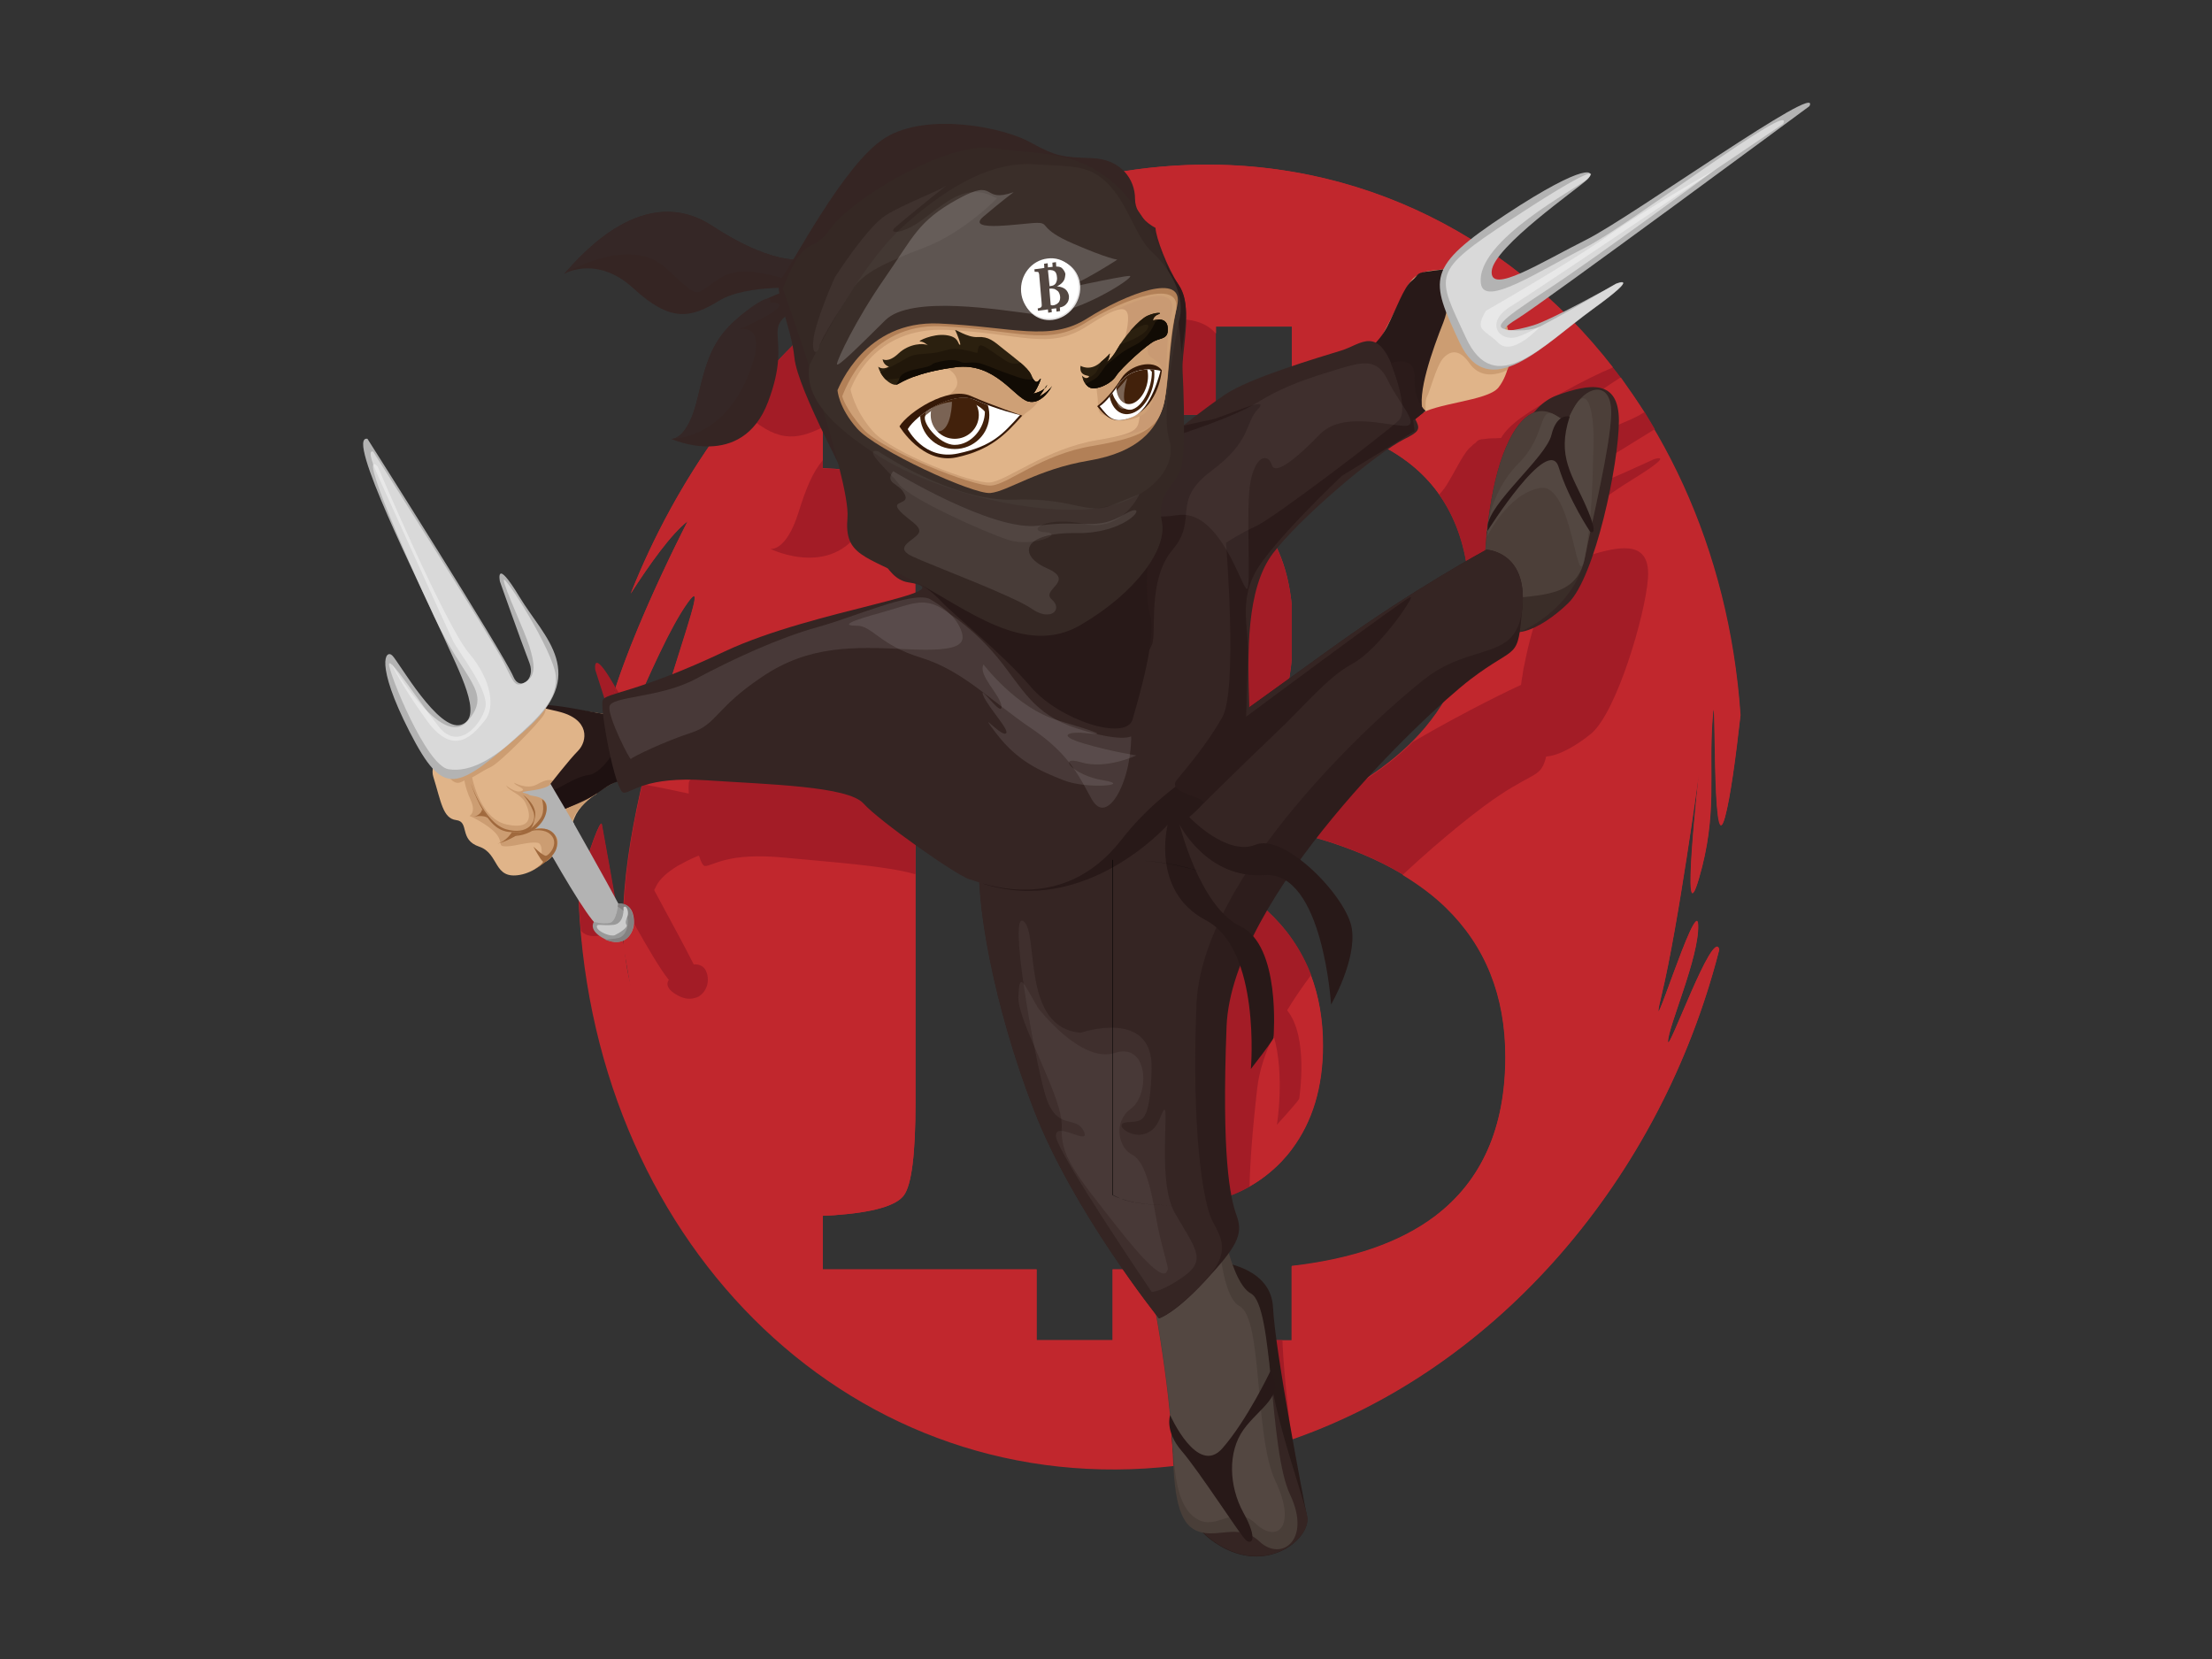 <?xml version="1.0" encoding="utf-8"?>
<!-- Copyright FindMyCoins.ninja - Unauthorised used is not permitted. -->
<svg version="1.1" id="Layer_1" xmlns="http://www.w3.org/2000/svg" xmlns:xlink="http://www.w3.org/1999/xlink" x="0px" y="0px"
	 viewBox="0 0 800 600" style="enable-background:new 0 0 800 600;" xml:space="preserve">
<rect x="0" y="0" width="800" height="600" fill="#333333" stroke="none"/>
<style type="text/css">
	.st0{fill:none;}
	.st1{fill:#C1272D;}
	.st2{fill:#A31C26;}
	.st3{fill:#352523;}
	.st4{fill:#352726;}
	.st5{fill:#281A18;}
	.st6{fill:#3A2D28;}
	.st7{fill:#4C3F39;}
	.st8{fill:#534741;}
	.st9{fill:#493E38;}
	.st10{fill:#E0B489;}
	.st11{fill:#CC9D72;}
	.st12{fill:#281918;}
	.st13{fill:#B3B3B3;}
	.st14{fill:#1E1111;}
	.st15{fill:#2D1D1C;}
	.st16{fill:#2B1B1A;}
	.st17{opacity:5.000000e-002;fill:#F2F2F2;}
	.st18{fill:#352824;}
	.st19{fill:#3A2E29;}
	.st20{fill:#B28057;}
	.st21{fill:#CEA076;}
	.st22{fill:#C99A73;}
	.st23{fill:#2B200F;}
	.st24{fill:#351807;}
	.st25{fill:#FFFFFF;}
	.st26{opacity:0.6;fill:#F2F2F2;}
	.st27{clip-path:url(#XMLID_6_);}
	.st28{fill:#42210B;}
	.st29{clip-path:url(#XMLID_7_);}
	.st30{opacity:0.2;fill:#F2F2F2;}
	.st31{opacity:0.1;fill:#F2F2F2;}
	.st32{fill:#A0693D;}
	.st33{fill:#999999;}
	.st34{fill:#848181;}
	.st35{fill:#CCCCCC;}
	.st36{opacity:0.3;fill:#FFFFFF;}
	.st37{clip-path:url(#XMLID_8_);}
	.st38{clip-path:url(#XMLID_9_);}
	.st39{clip-path:url(#XMLID_10_);}
	.st40{clip-path:url(#XMLID_12_);}
	.st41{fill:#21170A;}
	.st42{fill:#110B04;}
	.st43{clip-path:url(#XMLID_13_);}
	.st44{fill:#E2E0E0;}
</style>
<g id="XMLID_241_">
	<g id="XMLID_171_">
		<path id="XMLID_180_" class="st0" d="M467.2,300.7c-2.9-0.7-5.9-1.4-9-2c3.1-1.1,6.1-2.2,9-3.4c20.1-8.2,35.4-18.1,46.1-29.8
			c12.2-13.4,18.3-29,18.3-46.8c0-23-7.5-40.2-22.5-51.6c-10.4-7.9-24.3-13.1-41.9-15.5v-33.5h-27.5V150h-37.3v-31.9h-27.5V150
			h-77.3v19.4l4,0.2c14.2,1.1,22.7,3.5,25.4,7.3c2.7,3.7,4.1,14.9,4.1,33.5v188.4c0,18.6-1.4,29.8-4.2,33.6
			c-2.8,3.8-11.2,6.2-25.3,7.2l-4,0.2v19.4h77.3v25.6h27.5v-25.6h37.3v25.6h27.5v-26.9c22-2.5,39.3-8.5,51.8-18
			c17-12.9,25.5-32.1,25.5-57.8c0-22-7.2-40-21.5-53.9C510.2,315.7,491.6,306.6,467.2,300.7z M402.4,170.4h3.4
			c13.5,0,24.8,2.1,33.9,6.2c4.8,2.2,8.9,4.9,12.5,8.2c8.6,8,13.6,19.4,15,34.1v19.2c-1.4,15.9-6.4,28.1-15,36.8
			c-3.5,3.6-7.7,6.5-12.5,8.9c-9.1,4.5-20.5,6.7-34.1,6.7h-3.2V170.4z M467.2,415.7c-1.2,1.5-2.4,3-3.7,4.4
			c-6.5,6.9-14.5,11.5-23.8,13.9c-5,1.3-10.3,1.9-16.1,1.9c-9.5,0-16.6-1.2-21.1-3.7V311h3.4c12.7,0,24,2.2,33.9,6.4
			c6.9,3,13.1,7,18.7,12.1c3.4,3.1,6.3,6.4,8.8,10c7.5,10.7,11.3,23.5,11.3,38.6C478.5,393.2,474.7,405.7,467.2,415.7z"/>
		<path id="XMLID_182_" class="st1" d="M458.4,329.5c-5.5-5.1-11.8-9.1-18.7-12.1c-9.9-4.3-21.2-6.4-33.9-6.4h-3.4v121.2
			c4.6,2.5,11.6,3.7,21.1,3.7c5.8,0,11.1-0.7,16.1-1.9c9.3-2.4,17.2-7,23.8-13.9c1.3-1.4,2.6-2.9,3.7-4.4
			c7.5-10,11.3-22.5,11.3-37.6c0-15-3.8-27.9-11.3-38.6C464.7,335.9,461.7,332.6,458.4,329.5z"/>
		<path id="XMLID_183_" class="st1" d="M439.7,283.8c4.8-2.3,9-5.3,12.5-8.9c8.6-8.7,13.6-20.9,15-36.8V219
			c-1.4-14.7-6.4-26.1-15-34.1c-3.5-3.3-7.7-6-12.5-8.2c-9.1-4.1-20.4-6.2-33.9-6.2h-3.4v120.1h3.2
			C419.2,290.6,430.6,288.3,439.7,283.8z"/>
		<path id="XMLID_186_" class="st1" d="M603.3,376.6c0-5.3,11.3-30.5,10.9-42.1s-19.2,50-13.2,25.2c6-24.8,13.5-80.1,13.5-80.1
			s-6.8,61.3,0,38c6.8-23.3,3.4-37.6,4.9-57.6s-0.4,53.4,4.5,35.5c1.9-6.9,3.9-21.6,5.6-36.9c-8.3-120.6-99.1-208.1-209.9-198.3
			c-85,7.6-158.3,70.4-191.5,154.4c6.8-10.6,14.7-21.7,20.6-26.2c0,0-29.5,56.8-31.1,82.2c-1.6,25.4,17.2-33.6,31.1-52.8
			c12.8-17.7-27.8,71-23,125.8c1.4,7.9,2.4,13.7,2.4,13.7c-1.2-4.2-2-8.8-2.4-13.7c-2.9-16.6-7.6-42.6-8.1-45.5
			c-0.4-2.2-4.5,9-8.5,22.6c3.1,126.6,96.1,220.1,210.5,209.9c95.8-8.5,176.7-87.2,202.2-187.4C619.6,335.2,603.3,381.1,603.3,376.6
			z M519,439.8c-12.6,9.5-29.9,15.5-51.8,18v26.9h-27.5v-25.6h-37.3v25.6h-27.5v-25.6h-77.3v-19.4l4-0.2c14.1-1,22.5-3.4,25.3-7.2
			c2.8-3.8,4.2-15,4.2-33.6V210.3c0-18.6-1.4-29.7-4.1-33.5c-2.7-3.7-11.2-6.2-25.4-7.3l-4-0.2V150h77.3v-31.9h27.5V150h37.3v-31.9
			h27.5v33.5c17.6,2.4,31.5,7.6,41.9,15.5c15,11.4,22.5,28.6,22.5,51.6c0,17.8-6.1,33.4-18.3,46.8c-10.7,11.7-26,21.6-46.1,29.8
			c-2.9,1.2-5.9,2.3-9,3.4c3.1,0.6,6,1.3,9,2c24.4,5.9,43,15,55.8,27.5c14.3,13.9,21.5,31.9,21.5,53.9
			C544.5,407.7,536,426.9,519,439.8z"/>
	</g>
	<g id="XMLID_192_">
		<path id="XMLID_193_" class="st0" d="M221.8,275.9c0.3-0.1,0.6-0.3,0.9-0.4c1.5-1,2.5-3.3,1.5-6.1c-0.1-0.3-0.2-0.5-0.3-0.8
			c-1.6,3.3-2.9,5.8-4,7.1C220.6,276.1,221.2,276.1,221.8,275.9z"/>
		<path id="XMLID_195_" class="st0" d="M224.4,335.5c0.5,2.9,1,5.6,1.5,8.2c-0.3-2.9-0.4-5.8-0.4-8.8c-0.2,0.1-0.5,0.3-0.7,0.4
			C224.7,335.4,224.5,335.4,224.4,335.5z"/>
		<path id="XMLID_196_" class="st0" d="M248.8,217.9c-6.5,8.9-14,26.5-20,40.1c5.1,7.9,8.7,16,1,25.5c0.7,0.1,1.6,0.1,2.4,0.3
			C241.9,242.1,257.4,206,248.8,217.9z"/>
		<path id="XMLID_197_" class="st0" d="M530.8,206.8c-0.1-0.6-0.2-1.2-0.3-1.8l-0.3,0.2C530.5,205.8,530.7,206.4,530.8,206.8z"/>
		<path id="XMLID_198_" class="st0" d="M375.4,345.7c-1.6-0.5-2.8-1-3.5-1.2c-4-1.2-29.5-19.5-34.4-25.3c-1.1-1.3-3.4-2.4-6.5-3.4
			v82.9c0,18.6-1.4,29.8-4.2,33.6c-2.8,3.8-11.2,6.2-25.3,7.2l-4,0.2v19.4h77.3v25.6h27.5v-25.6h6.7c-7.3-11.9-15.4-26.7-20.3-41.2
			C379.9,391.6,375.2,363.5,375.4,345.7z"/>
		<path id="XMLID_199_" class="st0" d="M482.7,341.9c7.7,6.1,14.7,15.9,15.2,21.9c0.9,9.9-8.5,23.5-8.5,23.5s0.2-31-12-39.1
			c-1.1,1.4-2.2,2.9-3.3,4.3c2.9,7.7,4.4,16.2,4.4,25.5c0,15.1-3.8,27.6-11.3,37.6c-1.2,1.5-2.4,3-3.7,4.4c-3.5,3.6-7.3,6.6-11.6,9
			c-0.3,13.6,0.8,19.8,1.9,23.4c1.2,3.9,0.4,6.9-3.5,11.5c0.3,1.2,0.6,2.4,1,3.6c5.7,1.7,12.5,5.3,12.4,13.4c0,1.1,0,2.4,0.1,3.8
			h3.4v-26.9c22-2.5,39.3-8.5,51.8-18c17-12.9,25.5-32.1,25.5-57.8c0-22-7.2-40-21.5-53.9c-4.5-4.4-9.7-8.3-15.7-11.9
			C499.1,324,490.5,332.7,482.7,341.9z"/>
		<path id="XMLID_200_" class="st0" d="M306.9,158.5c3.8-2.5,8.2-4.2,12.4-5.5c-0.1-0.6-0.1-1.2-0.1-1.8c-6.8-0.2-15.5,0.3-21.1,3.1
			c-0.2,0.1-0.4,0.2-0.5,0.3v11.9C299.9,163.6,302.8,161.2,306.9,158.5z"/>
		<path id="XMLID_201_" class="st0" d="M357.5,248.9c-2.7-0.5-4.9-2.4-6.7-4.9c-10-5-14-7.2-12.5-16.9c0.5-3.1-0.4-9.4-2-17.2
			c-1.8-4-3.7-8.2-5.5-12.4c0.2,3.8,0.3,8.1,0.3,12.9v48C353.6,253.8,371,251.5,357.5,248.9z"/>
		<path id="XMLID_202_" class="st0" d="M509.1,167.1c-10.4-7.9-24.3-13.1-41.9-15.5v-33.5h-27.5v2.5c2.3,2.6,3.3,5.9,3.1,9.1
			c-0.1,1.3,0.1,2.5,0.6,3.6c0.7,1.1,1.4,2.1,2,3.2c1.7,1.9,3.6,3,3.6,3c0,3.3,2.9,12.7,6.3,18.7c1.7,2.6,2.1,5.6,1.9,9
			c-0.1,4.3-1.1,9-2,13.8c-0.1,0.5-0.2,1-0.3,1.6c0,1.5,0,3.2-0.1,5c2.7,3,5,6.5,6.9,10.3c1.9-1.2,4.1-2.5,6.4-3.8
			c8.7-5,32.6-10.4,39.4-12c4.3-1,8.3-3.9,11.7-1.8c0.4-0.4,0.9-0.8,1.3-1.3C517.4,174.5,513.6,170.5,509.1,167.1z"/>
		<path id="XMLID_203_" class="st0" d="M526.1,211.2c-9.2,3.8-35.9,23.1-45.7,34c-6.6,7.4-9.2,19.2-10.3,31c0,0.7-0.1,1.3-0.2,2
			c0,0,0,0.1,0,0.1c-0.4,5-0.6,9.9-0.8,14.5c0,0.3,0,0.6-0.1,0.9c10.4-6.4,20.7-12.8,29.1-18c4.3-2.7,8.5-5.1,12.5-7.5
			c0.9-0.9,1.7-1.8,2.6-2.7c12.2-13.4,18.3-29,18.3-46.8c0-3.9-0.2-7.6-0.7-11.1C530.9,208.9,529.6,209.7,526.1,211.2z"/>
		<path id="XMLID_204_" class="st0" d="M317.8,172.1c2.1,0.6,3.9,1.2,5.3,1.9c-0.2-4.5-1.3-9.1-2.3-13.2
			C316.9,163.5,318.2,166.2,317.8,172.1z"/>
		<path id="XMLID_205_" class="st1" d="M467.2,415.7c7.5-10,11.3-22.5,11.3-37.6c0-9.3-1.5-17.8-4.4-25.5c-3.2,4.2-6.1,8.5-8.7,12.8
			c8,9.6,4.5,31.3,4.4,31.9c0,0.6-8.1,9.5-8.1,9.5s2.9-18.1-1.2-32.3c-3.1,6.5-5.2,12.9-5.9,19c-1.8,15.6-2.6,27.1-2.8,35.7
			c4.2-2.4,8.1-5.4,11.6-9C464.8,418.7,466.1,417.2,467.2,415.7z"/>
		<path id="XMLID_206_" class="st1" d="M461.7,197.9c-1.9-3.8-4.1-7.3-6.9-10.3c-0.1,4.7-0.3,10.2-0.7,15.2
			C455.4,201.9,458.1,200.1,461.7,197.9z"/>
		<path id="XMLID_207_" class="st1" d="M562.3,177.5c0.1,0.4,0.1,0.9,0.2,1.3c0.3,0.1,0.6,0.1,0.9,0.2c1.9,0,4.9-0.6,7.5-1.2
			c6-1.4,27.3-11.4,27.3-11.4s8.9-3-8,7.5c-6.5,4-13,8.9-18.9,12.3c-3.3,1.9-6.6,3.5-9.6,4.3c0,0.1,0,0.1-0.1,0.2
			c0,0.2,0,0.4-0.2,0.7c-0.8,2.1-2,4.1-3.4,5.6c-3.4,3.6-16.9,3.7-24.1,6.2l-3.3,2.1c0.1,0.6,0.2,1.2,0.3,1.8
			c0.1,0.3,0.1,0.5,0.1,0.7c0.4,3.5,0.7,7.2,0.7,11.1c0,17.8-6.1,33.4-18.3,46.8c-0.8,0.9-1.7,1.8-2.6,2.7
			c20.2-11.7,36.3-19.3,39.1-20.6c0.2-1,0.4-2.3,0.6-3.8c0,0,0.1-1.5,0.7-3.9c0-0.2,0.1-0.3,0.1-0.5c1.3-6.6,3.4-14.9,6.5-21.5
			c3.6-7.7,7.3-11.5,10.9-12.6c2.1-2.2,4.7-4.2,8.1-5.2c10.5-3,20.1-4.1,19,9.1c-1,13.2-11.4,48.3-20.5,56c-4.9,4.2-11.5,8-16.3,8.3
			c-1.8,7.6-4,5.4-17,14.1c-6.3,4.2-20,14.8-34.8,28.6c5.9,3.6,11.2,7.5,15.7,11.9c14.3,13.9,21.5,31.9,21.5,53.9
			c0,25.6-8.5,44.9-25.5,57.8c-12.6,9.5-29.9,15.5-51.8,18v26.9h-3.4c0.3,8.7,1.8,23.1,3.3,35.8c74.3-25.7,133.6-94.1,154.8-177.2
			c-2.3-8.2-18.6,37.8-18.6,33.3c0-5.3,11.3-30.5,10.9-42.1s-19.2,50-13.2,25.2c6-24.8,13.5-80.1,13.5-80.1s-6.8,61.3,0,38
			c6.8-23.3,3.4-37.6,4.9-57.6s-0.4,53.4,4.5,35.5c1.9-6.9,3.9-21.6,5.6-36.9c-2.7-38.4-13.7-73.5-31.1-103.1
			c-16.1,10-29.8,18.4-33,20C563.9,176.3,562.9,176.9,562.3,177.5z"/>
		<path id="XMLID_208_" class="st1" d="M220,275.8c1-1.4,2.4-3.9,4-7.1c-1-3-2.4-7.2-3.8-11.4c-1.3,5-2.2,9.6-2.5,13.4
			c0,0.6-0.1,1.1-0.1,1.6c0.3,0.6,0.5,1.1,0.7,1.5C218.7,274.8,219.3,275.5,220,275.8z"/>
		<path id="XMLID_209_" class="st1" d="M558.6,159.7c-1.3,7.6,16.1-1.7,31.2-8c1.3-0.6,3.1-1.4,5.1-2.4c-2.8-4.4-5.7-8.6-8.7-12.8
			C576.8,142.6,559.6,153.8,558.6,159.7z"/>
		<path id="XMLID_210_" class="st1" d="M324.9,142.2c7.7-10.6,22.7-31.9,34.4-37.8c14.9-7.4,40.6-0.8,49.3,4.6
			c8.7,5.5,10.9,5.6,20.7,6.6c4.8,0.5,8.2,2.4,10.5,5v-2.5h27.5v33.5c17.6,2.4,31.5,7.6,41.9,15.5c4.5,3.4,8.3,7.4,11.4,11.8
			c0.9-1,1.9-2.2,2.7-3.5c3.3-5.3,6.3-12.1,9-14c0.5-0.5,0.9-0.9,1.4-1.2c0.9-0.9,1-1.3,3.9-1.5c1.2-0.2,2.4-0.2,3.5-0.2
			c1.4-0.1,1.9-0.1,1.9-0.1s0,0,0,0c0,0,0,0,0,0c2.7-4.8,9.2-9.3,21.7-16.2c8.4-4.6,14.4-7.5,18.7-9.3
			c-38.6-49.7-97.5-78.5-163.6-72.6c-50.3,4.5-96.5,28.3-132.7,64.4c3.4,0.9,6.9,2.4,10.4,4.8C310.7,138.8,319.7,141.5,324.9,142.2z
			"/>
		<path id="XMLID_211_" class="st1" d="M427.7,520.2c-1.3-3.7-0.1-6.2-0.1-6.2c-0.3-8.3-1.1-20.5-2.5-31.3c-2.3-3.1-8.8-12-16-23.6
			h-6.7v25.6h-27.5v-25.6h-77.3v-19.4l4-0.2c14.1-1,22.5-3.4,25.3-7.2c2.8-3.8,4.2-15,4.2-33.6v-82.9c-10.6-3.2-30.7-4.5-47.1-6
			c-21.3-2.1-26.1,3.1-29.1,3c-0.7,0-1.4-1.4-2.1-3.7c-0.2,0-0.3,0.1-0.5,0.1c-1.5,0.6-3,1.3-4.5,2.1c-0.5,0.3-1,0.6-1.6,0.9
			c0,0-0.1,0-0.1,0c0,0,0,0,0,0c-0.3,0.2-0.6,0.3-0.9,0.5c-0.1,0.1-0.2,0.1-0.2,0.1c-3.4,2.1-6.3,4.6-7.7,7.3
			c-0.2,0.5-0.5,0.9-0.7,1.4c0.1,0.3,0.3,0.5,0.4,0.8l0,0v0c5.8,10.7,11.2,20.9,13.9,26.1l0,0c0,0,3.5-0.5,4.6,2.8c0,0,0,0,0,0
			c0.3,0.7,0.4,1.7,0.5,2.8c0,2.4-1.2,4.7-3.2,5.9c0,0-0.1,0.1-0.1,0.1c-0.1,0-0.1,0.1-0.2,0.1c-0.1,0.1-0.2,0.1-0.4,0.2
			c0,0-0.1,0-0.1,0c-1.7,0.8-3.9,0.8-6.5-0.5c0,0,0,0,0,0c-6.1-3.1-3.6-5.8-3.6-5.8l0,0c-2.9-3.4-7.8-11.8-13.1-21.3c0,0,0,0,0,0
			l0,0c-0.1-0.2-0.2-0.4-0.3-0.6c-0.9,0.8-1.9,1.6-3,2.3c0,3,0.1,6,0.4,8.8c1.4,7.9,2.4,13.7,2.4,13.7c-1.2-4.2-2-8.8-2.4-13.7
			c-0.5-2.5-0.9-5.3-1.5-8.2c-1.2,0.7-2.4,1.4-3.6,1.9c-0.1,0-0.2,0.1-0.3,0.1c0,0,0,0-0.1,0c0,0,0,0,0,0c0,0,0,0,0,0
			c-1.1,0.4-2.3,0.7-3.5,0.9c-3.6,0.5-5.5-0.3-6.8-1.8c10.2,118.4,100.1,203.8,209.6,194c2.6-0.2,5.3-0.5,7.9-0.9
			c0-3.2,0.1-6.4,0.1-9.4C427.7,520.3,427.7,520.3,427.7,520.2z"/>
		<path id="XMLID_212_" class="st1" d="M248.8,217.9c8.6-11.9-6.9,24.3-16.6,65.9c5.7,0.8,13.7,2.7,16.8,3.3c0,0,0,0,0,0
			c-0.1-2.3-0.1-4,0.2-4.5c1.3-2.4,11.7-1.8,43.6-14.1c11.3-4.4,25.5-7.6,38.1-10.1v-48c0-4.8-0.1-9.1-0.3-12.9
			c-4-9.3-7.4-18.4-7.6-23.3c0-0.1,0-0.1,0-0.2c-1.4-0.7-3.2-1.3-5.3-1.9c-0.2,3.8-1.2,8.8-4.6,16.1c-10.6,22.2-34.6,10.3-34.6,10.3
			s5.6,1.2,10.1-12.9c2.8-8.9,5-14.5,8.9-19.2v-11.9c-10.1,5-17.1,5.6-29.1-6.1c-0.5-0.5-0.9-0.9-1.4-1.3
			c-15.9,20.1-29.1,43-38.9,67.6c6.8-10.6,14.7-21.7,20.6-26.2c0,0-17.3,33.3-26.1,60.3c1.9,3.1,4.1,6.1,6.1,9.2
			C234.8,244.3,242.4,226.8,248.8,217.9z"/>
		<path id="XMLID_216_" class="st2" d="M222,247.6c-8-13.8-6.7-5.3-6.7-5.3s2.4,7.5,4.8,15c0.7-2.7,1.6-5.6,2.5-8.5
			C222.5,248.4,222.2,248,222,247.6z"/>
		<path id="XMLID_218_" class="st2" d="M432.8,549.2c1,0.6,2.1,1,3.2,1.2c0.7,0.7,1.4,1.4,2.2,2c16.2,12.3,33,0,32-6.9
			c-0.4-3.1-1.8-13.3-3.1-25c-12.8,4.4-26,7.6-39.5,9.3C427.5,538.3,428.1,546.4,432.8,549.2z"/>
		<path id="XMLID_221_" class="st2" d="M460.6,374.5c4.2,14.2,1.2,32.3,1.2,32.3s8.1-8.9,8.1-9.5c0-0.6,3.5-22.3-4.4-31.9
			c2.6-4.3,5.5-8.5,8.7-12.8c-1.8-4.7-4.1-9-6.9-13c-2.5-3.6-5.5-6.9-8.8-10c-5.5-5.1-11.8-9.1-18.7-12.1
			c-9.9-4.3-21.2-6.4-33.9-6.4h-3.4v121.2c4.6,2.5,11.6,3.7,21.1,3.7c5.8,0,11.1-0.7,16.1-1.9c4.4-1.1,8.5-2.8,12.2-4.9
			c0.2-8.6,1-20,2.8-35.7C455.4,387.4,457.5,381,460.6,374.5z"/>
		<path id="XMLID_222_" class="st2" d="M452.2,184.9c-3.5-3.3-7.7-6-12.5-8.2c-9.1-4.1-20.4-6.2-33.9-6.2h-3.4v120.1h3.2
			c13.6,0,25-2.3,34.1-6.7c4.8-2.3,9-5.3,12.5-8.9c8.6-8.7,13.6-20.9,15-36.8V219c-0.8-8-2.6-15-5.6-21.1c-3.5,2.2-6.2,4-7.5,4.9
			c0.3-5,0.6-10.5,0.7-15.2C454,186.6,453.1,185.7,452.2,184.9z"/>
		<path id="XMLID_223_" class="st2" d="M292.9,268.4c-31.9,12.3-42.3,11.7-43.6,14.1c-0.3,0.5-0.3,2.2-0.2,4.5c0,0,0,0,0,0
			c-3.2-0.6-11.2-2.5-16.8-3.3c-4,17.1-6.9,35.1-6.8,51.1c1.1-0.7,2.1-1.5,3-2.3c0.1,0.2,0.2,0.4,0.3,0.6l0,0c0,0,0,0,0,0
			c5.3,9.5,10.2,17.8,13.1,21.3l0,0c0,0-2.5,2.7,3.6,5.8c0,0,0,0,0,0c2.5,1.3,4.7,1.2,6.5,0.5c0,0,0.1,0,0.1,0
			c0.1-0.1,0.2-0.1,0.4-0.2c0.1,0,0.1,0,0.2-0.1c0,0,0.1-0.1,0.1-0.1c2-1.2,3.2-3.6,3.2-5.9c0-1.2-0.2-2.1-0.5-2.8c0,0,0,0,0,0
			c-1.1-3.3-4.6-2.8-4.6-2.8l0,0c-2.6-5.2-8.1-15.4-13.9-26.1v0l0,0c-0.1-0.3-0.3-0.5-0.4-0.8c0.3-0.5,0.5-1,0.7-1.4
			c1.3-2.7,4.3-5.2,7.7-7.3c0.1,0,0.2-0.1,0.2-0.1c0.3-0.2,0.6-0.3,0.9-0.5c0,0,0,0,0,0c0,0,0.1,0,0.1,0c0.5-0.3,1.1-0.6,1.6-0.9
			c1.5-0.8,3.1-1.5,4.5-2.1c0.2,0,0.3-0.1,0.5-0.1c0.7,2.2,1.4,3.6,2.1,3.7c3,0.1,7.8-5.1,29.1-3c16.4,1.6,36.5,2.9,47.1,6v-57.6
			C318.5,260.8,304.3,264.1,292.9,268.4z"/>
		<path id="XMLID_224_" class="st2" d="M530.8,206.8c0,0.2,0.1,0.5,0.1,0.7C530.9,207.4,530.9,207.1,530.8,206.8z"/>
		<path id="XMLID_225_" class="st2" d="M323.1,174c0,0.1,0,0.1,0,0.2c0.2,4.8,3.6,13.9,7.6,23.3c-0.5-10.9-1.8-17.8-3.8-20.6
			C326.2,175.8,324.9,174.8,323.1,174z"/>
		<path id="XMLID_226_" class="st2" d="M216.9,338.4c1.2-0.2,2.4-0.5,3.5-0.9c0,0,0,0,0,0c0,0,0,0,0,0c0,0,0,0,0.1,0
			c0.1,0,0.2-0.1,0.3-0.1c1.3-0.5,2.5-1.1,3.6-1.9c-2.8-15.8-6.2-34.9-6.7-37.4c-0.4-2.2-4.5,9-8.5,22.6c0.1,5.4,0.4,10.7,0.9,15.9
			C211.4,338.1,213.3,338.9,216.9,338.4z"/>
		<path id="XMLID_227_" class="st2" d="M439.7,484.7v-25.6h-30.6c7.2,11.6,13.7,20.5,16,23.6c1.4,10.8,2.2,23,2.5,31.3
			c0,0-1.2,2.5,0.1,6.2c0,0.1,0,0.1,0,0.2c0,3-0.1,6.3-0.1,9.4c13.5-1.8,26.7-4.9,39.5-9.3c-1.5-12.7-3-27.1-3.3-35.8H439.7z"/>
		<path id="XMLID_228_" class="st2" d="M220,275.8c-0.7-0.3-1.3-1-1.7-2c-0.1-0.4-0.4-0.9-0.7-1.5
			C217.5,277.2,218.4,277.9,220,275.8z"/>
		<path id="XMLID_229_" class="st2" d="M589.8,151.7c-15.1,6.3-32.5,15.6-31.2,8c1-5.9,18.2-17.1,27.5-23.2
			c-0.9-1.2-1.8-2.4-2.8-3.6c-4.3,1.8-10.4,4.7-18.7,9.3c-12.4,6.9-19,11.4-21.7,16.2c0,0,0,0,0,0c0,0,0,0,0,0s-0.6,0-1.9,0.1
			c-1.1,0-2.3,0-3.5,0.2c-2.9,0.2-2.9,0.5-3.9,1.5c-0.5,0.3-1,0.7-1.4,1.2c-2.7,1.9-5.7,8.7-9,14c-0.8,1.3-1.8,2.5-2.7,3.5
			c5.1,7.3,8.5,16,10,26.1l3.3-2.1c7.2-2.4,20.7-2.6,24.1-6.2c1.4-1.5,2.6-3.5,3.4-5.6c0.2-0.2,0.3-0.5,0.2-0.7c0-0.1,0-0.1,0.1-0.2
			c3-0.8,6.2-2.4,9.6-4.3c6-3.4,12.4-8.3,18.9-12.3c16.9-10.4,8-7.5,8-7.5s-21.3,10-27.3,11.4c-2.6,0.6-5.6,1.2-7.5,1.2
			c-0.3,0-0.6-0.1-0.9-0.2c-0.1-0.4-0.1-0.8-0.2-1.3c0.6-0.5,1.7-1.2,3.3-2c3.2-1.7,16.9-10,33-20c-1.2-2.1-2.5-4.1-3.7-6.2
			C592.8,150.3,591.1,151.1,589.8,151.7z"/>
		<path id="XMLID_230_" class="st2" d="M297.6,169.4v-3c-3.9,4.7-6.1,10.3-8.9,19.2c-4.5,14.1-10.1,12.9-10.1,12.9
			s24,11.9,34.6-10.3c3.4-7.2,4.4-12.3,4.6-16.1c-4.1-1.1-9.6-1.9-16.3-2.5L297.6,169.4z"/>
		<path id="XMLID_231_" class="st2" d="M228.8,258c-2-3.1-4.2-6.1-6.1-9.2c-1,2.9-1.8,5.8-2.5,8.5c1.4,4.2,2.8,8.4,3.8,11.4
			C225.4,265.6,227,262,228.8,258z"/>
		<path id="XMLID_232_" class="st2" d="M458.3,298.7c3.1,0.6,6,1.3,9,2c15.8,3.8,29.2,9,40.1,15.6c14.8-13.8,28.5-24.5,34.8-28.6
			c13-8.7,15.1-6.5,17-14.1c4.8-0.3,11.3-4.2,16.3-8.3c9.2-7.8,19.5-42.8,20.5-56c1-13.2-8.6-12.1-19-9.1c-3.4,1-6.1,2.9-8.1,5.2
			c-3.5,1.1-7.2,4.9-10.9,12.6c-3.1,6.6-5.2,14.9-6.5,21.5c0,0.2-0.1,0.4-0.1,0.5c-0.6,2.4-0.7,3.9-0.7,3.9
			c-0.3,1.5-0.5,2.8-0.6,3.8c-2.9,1.3-19,8.9-39.1,20.6c-10.5,10.5-25,19.6-43.5,27.1C464.3,296.5,461.3,297.6,458.3,298.7z"/>
		<path id="XMLID_233_" class="st2" d="M297.6,154.5V150h77.3v-31.9h27.5V150h37.3v-29.4c-2.2-2.6-5.7-4.5-10.5-5
			c-9.7-1-11.9-1.1-20.7-6.6c-8.8-5.5-34.4-12.1-49.3-4.6c-11.7,5.8-26.7,27.1-34.4,37.8c-5.2-0.7-14.2-3.4-27.5-12.7
			c-3.5-2.4-6.9-4-10.4-4.8c-7,7-13.7,14.5-20,22.4c0.5,0.4,0.9,0.8,1.4,1.3C280.5,160,287.5,159.5,297.6,154.5z"/>
	</g>
	<path id="XMLID_36_" class="st3" d="M292.5,93.4c0,0-10.4,4.3-34.9-11.7S210.5,91.8,204.1,99c0,0,11.7-6.9,25,5.3
		s20.5,10.9,30.9,4.5c10.4-6.4,32.5-4.5,32.5-4.5V93.4z"/>
	<path id="XMLID_238_" class="st4" d="M292.5,93.4c0,0-10.4,4.3-34.9-11.7S210.5,91.8,204.1,99c0,0,23.5-14.3,36.8-2s9.6,9.7,20,3.3
		c10.4-6.4,31.6,4.1,31.6,4.1V93.4z"/>
	<path id="XMLID_92_" class="st5" d="M437.4,455.9c0,0,22.2,0.8,23,16.9c0.8,16,10.7,67.5,12.3,75.7c1.6,8.2-16,22.8-35,8.2
		c-18.9-14.5-13.2-55.9-14-70.3C423,472,437.4,455.9,437.4,455.9z"/>
	<path id="XMLID_165_" class="st3" d="M437.4,455.9c0,0,21,22.3,21.8,38.3s11.9,46,13.6,54.2c1.6,8.2-16,22.8-35,8.2
		c-18.9-14.5-13.2-55.9-14-70.3C423,472,437.4,455.9,437.4,455.9z"/>
	<path id="XMLID_91_" class="st3" d="M548.9,161.6c0,0,2.9-14.6,14.4-18.7c11.5-4.1,22.2-6,22.2,9.3s-8.6,56.5-18.3,65.9
		c-9.7,9.5-25.8,18-25.3,0S548.9,161.6,548.9,161.6z"/>
	<path id="XMLID_90_" class="st6" d="M537,202.5c0,0,0.8-22.6,6.6-38.1c5.8-15.4,12.8-17.8,18.9-14.3s2.9,3.7,7.4-3.6
		c4.5-7.3,13.2-8.6,12.8,3.4c-0.4,12-6.6,37-9.5,51.8c-2.9,14.8-18.1,26.7-30,28.8C531.2,232.5,537,202.5,537,202.5z"/>
	<path id="XMLID_167_" class="st7" d="M537,202.5c0,0,0.8-22.6,6.6-38.1c5.8-15.4,12.8-17.8,18.9-14.3s2.9,3.7,7.4-3.6
		c4.5-7.3,13.2-8.6,12.8,3.4c-0.4,12-6.6,37-9.5,51.8c-2.9,14.8-16.7,13.1-28.6,15.1S537,202.5,537,202.5z"/>
	<path id="XMLID_166_" class="st8" d="M537.5,194.7c0,0,0.1-15.4,11.7-27.1c10.2-10.2,7.1-21,13.2-17.5s2.9,3.7,7.4-3.6
		c4.5-7.3,6.9,2.8,6.5,14.8c-0.4,12-0.3,25.6-3.2,40.4c-2.9,14.8-4.2-27.3-16.1-25.2C545.1,178.5,537.5,194.7,537.5,194.7z"/>
	<path id="XMLID_89_" class="st9" d="M439.9,431.6c0,0,4.1,31.7,12.5,36.2s6.4,56.4,14.2,72.8c7.8,16.5-3.3,24.3-11.1,16.9
		s-16.5,0-23.9-4.5c-7.4-4.5-7-20.6-7.8-33.7c-0.8-13.2-6.2-56.8-12.3-67.9C405.3,440.3,439.9,431.6,439.9,431.6z"/>
	<path id="XMLID_160_" class="st8" d="M439.9,431.6c0,0-0.1,36.3,8.4,40.8s5.2,46.9,13,63.3s0.6,22.7-7.2,15.3
		c-7.8-7.4-13.9,2.9-21.3-1.7c-7.4-4.5-8.1-17.1-8.9-30.2c-0.8-13.2-6.2-56.8-12.3-67.9C405.3,440.3,439.9,431.6,439.9,431.6z"/>
	<path id="XMLID_77_" class="st10" d="M496.6,127.7c0,0,8-15.2,12-23.4s10.8-5.7,14.5-7.3c3.7-1.5,6.2-4.6,12-2.5
		c5.9,2.2,9.6,22.5,10.8,27.3s0,13.4-4,18.4c-4,4.9-23.1,5.5-29.2,10.1c-6.1,4.6-18.6,13-17.7,10.6
		C496,158.4,496.6,127.7,496.6,127.7z"/>
	<path id="XMLID_144_" class="st11" d="M545.1,132.1c0,0,1.6,1.4-1.7,2.5s-8.4,1.9-12-3.3c-3.6-5.1-6.8-4.6-9.4-1.8
		c-2.6,2.9-4.9,12.3-5.8,13.7c-0.9,1.4-0.6,5.4-0.6,5.4s-1.9,1.2-2.9,2.1c-1,0.8-1.9-15,0-19.5c1.9-4.5,6.4-14.3,8-17.3
		c1.6-3,3.9-6,5.4-6c1.5,0,18,1.2,19.8,13.9S545.1,132.1,545.1,132.1z"/>
	<path id="XMLID_146_" class="st12" d="M492.5,127.6c0.9,0.3,6-3.3,9.2-9.5c3.2-6.2,6-14.2,8.8-16.5c2.8-2.3,1.4-2.8,5.6-3.4
		c4.3-0.5,5.9-0.8,5.9-0.8s3.8,9.6,0,19.2c-3.8,9.6-9.8,26.2-7.2,32.6l-9.9,8.1L492.5,127.6z"/>
	<path id="XMLID_93_" class="st13" d="M185.7,259.3c0,0,40.1,70.3,39.8,71.3s-1.9,10.8-9.6,4c-7.7-6.8-40.4-69.2-40.4-69.2
		L185.7,259.3z"/>
	<path id="XMLID_76_" class="st10" d="M219.9,258.4c0,0-34.6-5.2-40.1-4.3c-5.6,0.9-25.9,17.9-23.1,26.8c2.8,8.9,3.4,15.1,8.3,15.7
		c4.9,0.6,0.9,7.1,8.3,9.6s5,12,14.8,10.2s16.9-13.6,19.7-20.7c2.8-7.1,14.8-13.6,20.1-15.1C233.2,279.1,219.9,258.4,219.9,258.4z"
		/>
	<path id="XMLID_134_" class="st11" d="M170.4,279.5c0,0,2.5,16.5,12.9,18.7c10.3,2.2,8.3-4.7,6.7-7.9s-6.2-4.3-6.9-6.2
		c0,0,3.4,2.9,5.5,2s-2.6-1.9-2.6-3c0,0,4.6,2.6,8.2,0.6s5.8-2.6,8.9,1s4.8,5.4,6.7,3.6s5.2-4.1,5.2-4.1s2,2.4,0.4,3.2
		c-1.6,0.8-6.5,4.8-7.9,8.2s-5.7,13.1-9.5,15.7c-3.8,2.5-0.5-6-3.6-6.5s-8.1,1.3-11.4,1.3s-0.8-1.3-3.6-4.6s-9.4-6.4-9.6-6.4
		s2.6-0.9,0.4-5.8s-2.4-8.1-2.4-8.1S167.2,274,170.4,279.5z"/>
	<path id="XMLID_4_" class="st3" d="M297.5,101.7c0,0-17.3,2.7-28.2,11.3s-13.3,15.1-17,30.9c-3.7,15.8-9.6,14.8-9.6,14.8
		s25.6,11.8,35.1-13.4c9.5-25.1-4.3-26.4,12-34.3S297.5,101.7,297.5,101.7z"/>
	<path id="XMLID_237_" class="st4" d="M278.6,109.5c0,0,1.6-5.1-9.3,3.5s-13.3,15.1-17,30.9c-3.7,15.8-9.6,14.8-9.6,14.8
		s19,0.8,28.5-24.4c9.5-25.1-14.7-9.7,1.6-17.7C289,108.6,278.6,109.5,278.6,109.5z"/>
	<path id="XMLID_141_" class="st12" d="M224,251.3c0,0-1.7,7.4-6.1,6.8c-4.4-0.6-17.8-3.7-22.3-3c-4.5,0.7-5.6-0.7,6.2,2.2
		c11.8,2.8,10.6,10.8,7.3,14.2c-3.3,3.3-10.1,12.1-10.1,12.1l4.7,9.1c0,0,7.3-2.5,11.5-5.3s7-5.4,12.8-5.6
		C233.9,281.5,237.9,265.6,224,251.3z"/>
	<path id="XMLID_142_" class="st14" d="M223.1,270.7c-0.5,0.2-5.4,9-10.2,9.6c-4.8,0.5-11.4,5.5-12.5,5.2s-1.2,0-1.2,0l2.6,8.2
		c0,0,11.5-5.1,14.5-7.1c3-2,4.8-3.9,10.1-4.6C231.9,281.3,223.1,270.7,223.1,270.7z"/>
	<path id="XMLID_86_" class="st15" d="M400.7,292.6c0,0,51.8-37.3,81.4-58.6c29.6-21.3,55.5-35.2,55.5-35.2s14.8,0.6,13,20.7
		s-1.5,13-18.8,26.2c-17.3,13.3-86.4,78.7-88.2,125.6s1.2,61.7,3.7,68.5c2.5,6.8-0.3,11.4-11.4,23.4c-11.1,12-16.7,13.6-16.7,13.6
		s-31.2-38.9-45.3-75.6c-14.2-36.7-21.6-76.2-19.4-93.8S374.2,314.5,400.7,292.6z"/>
	<path id="XMLID_168_" class="st3" d="M400.7,292.6c0,0,51.8-37.3,81.4-58.6c29.6-21.3,55.5-35.2,55.5-35.2s14.8,0.6,13,20.7
		s-17.7,12.5-35,25.8c-17.3,13.3-81.1,71.3-82.9,118.2s2.5,69.2,4.9,76c2.5,6.8,9.3,11.7-1.8,23.7c-11.1,12-16.7,13.6-16.7,13.6
		s-31.2-38.9-45.3-75.6c-14.2-36.7-21.6-76.2-19.4-93.8S374.2,314.5,400.7,292.6z"/>
	<path id="XMLID_152_" class="st12" d="M430.1,295.5c0,0,13.5,14.3,24,10s33,18.8,34.8,30.3s-7.5,27.5-7.5,27.5s-3-48.3-24-46.8
		s-30.8-18.3-30.8-18.3s7.3,29.8,22,36.8s12,39.5,12,40.3s-8.2,11.3-8.2,11.3s3.7-43.3-16.3-53.8s-13.8-34.5-13.8-34.5
		s-29.5,33.3-66.8,21.3c0,0,63.8-30,77.3-47.5s18.7-17,18.7-17S447.6,281,430.1,295.5z"/>
	<path id="XMLID_88_" class="st3" d="M417.9,82.4c0,0-7.4-3.5-7.4-10.5c0-7-5-14.3-15.5-14.7c-10.5-0.4-12.8-0.4-22.5-5.8
		s-37.2-10.9-52.3-1.6c-15.1,9.3-34.1,46.9-37.6,50.8c-3.5,3.9,3.5,16.7,4.7,28.7s20.8,46.8,24.7,56.5c3.9,9.7,7.9,23.5,16.4,24.8
		c22.6,3.5-34.1,9.8-66.3,25s-42.9,14.9-44.1,17.6c-1.2,2.7,4.5,33.5,7.6,33.5c3.1,0,7.7-6,29.9-4.5s51.2,2.1,56.8,8.4
		c5.6,6.3,33.9,26.2,38.3,27.4c4.3,1.2,33.3,13.5,54.9-14.2c21.6-27.8,46.9-30.2,46.3-48.8c-0.6-18.5-1.2-42,8.6-54.9
		s37.6-36.4,47.5-41.3c9.9-4.9,3.1-3.8-3.1-22.9s-12.4-11.3-19.8-9.1c-7.4,2.3-33.1,9.8-42.1,16s-15.4,11.5-15.4,11.5
		s-0.6-15.8,0.4-25.5c1-9.7,2.5-19.1-1.6-25.7C422,96.4,418.1,86.1,417.9,82.4z"/>
	<path id="XMLID_158_" class="st16" d="M443.4,196.3c0,0,4.3,52.9-1.3,63c-5.7,10.1-12.4,17.7-16.5,22.8s12.1,6,9.3,8.8
		c-2.8,2.8,14.9-14.8,25.9-25.2c11-10.3,19.1-20.7,28.4-25.7c9.3-5,22.3-24,21-24.1c-1.3-0.1-59.5,43.3-59.5,43.3s0.2-10.6,0.6-21.2
		c0.5-10.6-3.3-20,2.7-31s31.3-34.9,31.3-34.9l26.3-16.2l-0.5-3.9l4.5-3.4c0,0-4.4-3.4-4-12s-8.6-5.3-8.6-5.3s6.9,16.7,2.9,20.7
		c-4,4-46,36-51.7,38.3C448.7,192.8,443.4,196.3,443.4,196.3z"/>
	<path id="XMLID_159_" class="st16" d="M419.7,90.5c0,0-2,8.8-5.4,11.2c-3.4,2.3-9,3.8-8.9,5.4s16.6-7.8,19.1-1.7
		c2.5,6.1-1.5,28.1-2,35c-0.5,6.9,1,21.9-6.1,26.7c-7.1,4.8,1.8,4.8-2.1,9.8c-4,5-1.9,7.1-5.4,19.3c-3.5,12.2-5.7,21.7-9.8,24.5
		c-4.2,2.9-15.4,13.3-25.8,9.9c-10.5-3.4,9.2,11.2,17.6,9.2s7-10,12.4-5.8s2.9,8,5.7,7.5c2.8-0.5,5.6-4,7.6-8.3
		c1.9-4.3-1.9-23.3,7.5-34.4c9.4-11.1-0.8-17.4,13.9-28.4c14.8-11,12-17.2,17-22.5s-12.8,3.1-17,3.9s-10.6,2.3-10.6,2.3
		s-1.5-18.1,0-27.5s2.9-17.9-1.2-23.7C422,97.2,419.7,90.5,419.7,90.5z"/>
	<path id="XMLID_149_" class="st17" d="M426,157.3c0,0,19.7-6.1,29.2-12c9.5-5.9,18.9-8.8,28.4-11.7c9.5-2.9,14.5-4.1,18.4,4.1
		c3.9,8.2,12.5,16.7,5.6,16.3c-6.9-0.3-22.4-5.1-30.4,3.2c-8,8.3-16,14.9-17.2,11c-1.2-3.9-5.5-4.1-7.6,5.3s0.3,39-1.4,39.5
		s-9.7-29.1-25.1-26.7c-15.4,2.4-11.8-3.9-10-10.5S426,157.3,426,157.3z"/>
	<path id="XMLID_151_" class="st12" d="M415.9,192.2c0,0-2.5,22,0,30c2.5,8-4,30-6.3,38s-26.5,0.3-36.8-11.8s-28.4-26.5-32.3-30.8
		c-3.9-4.2-7.8-6.4-8.1-6.6c-0.3-0.2-6.9-10.2,2.1-10.9S415.9,192.2,415.9,192.2z"/>
	<path id="XMLID_87_" class="st18" d="M283.1,104.3c0,0,24.6,69.1,23.4,82.9c-1.2,13.8,6.1,13.6,24.5,23.2s39.6,27.4,59.7,15.7
		s31.6-27.6,29.5-37.5s4.5-12.5,6.8-18.7c2.3-6.2,0.8-38.6,0-46c-0.8-7.4-1.2-29.8-17.6-50.6c-15.8-20-32.5-17-49.6-19.7
		c-17.1-2.8-52,18.5-59.4,29S291.5,83.2,283.1,104.3z"/>
	<path id="XMLID_85_" class="st19" d="M292.7,132.2c0,0,17-35.2,34.2-50.6s32.7-23.1,46.9-22.2c14.2,0.9,20.4,0,27.5,7.7
		s9.4,18.6,15.4,24.1c6,5.5,12.6,15.7,9.6,25.3c0,0-6.8,32.1-3.4,42.6s-9,25.6-35.7,25.3s-55.3-10.2-70.4-20.1
		C301.7,154.4,290.9,144.5,292.7,132.2z"/>
	<path id="XMLID_84_" class="st20" d="M302.9,141.1c0.6-1.2,9.9-25.3,36.7-24.1s40.1,6.8,53.7-1.9c13.6-8.6,35.5-17.3,32.4-4.3
		s-2.8,29.3-5.2,36.7s-8.3,16-26.8,19.1c-18.5,3.1-29.2,11.1-35.5,11.7S316.8,162.7,310,155C303.2,147.3,302.9,141.1,302.9,141.1z"
		/>
	<path id="XMLID_153_" class="st21" d="M304.6,143.3c0.6-1.2,9-26.5,35.9-25.3s38.4,7.4,52-1.2s35.8-16.8,32.7-3.9
		c-3.1,13-2.3,27.2-4.8,34.6s-6.9,10.7-25.4,13.8c-18.5,3.1-30.1,13.7-36.4,14.3c-6.3,0.6-39.6-12.7-46.4-20.4
		C305.5,147.6,304.6,143.3,304.6,143.3z"/>
	<path id="XMLID_147_" class="st22" d="M307.6,140.8c0.6-1.2,7.9-22.7,34.8-21.5c26.8,1.2,36.9,7.5,50.5-1.2s33.8-17.4,30.8-4.5
		s-0.7,26.6-3.2,34s-5.1,8.5-23.6,11.6c-18.5,3.1-32.4,14.6-38.7,15.3c-6.3,0.6-35.6-10.8-42.4-18.5
		C308.9,148.3,307.6,140.8,307.6,140.8z"/>
	<path id="XMLID_236_" class="st10" d="M307.6,140.8c0.6-1.2,7.9-22.7,34.8-21.5c26.8,1.2,36.9,7.5,50.5-1.2s17.1-9.2,14.1,3.7
		s8.5,17.9,6,25.3c-2.5,7.4,2.3,9-16.2,12.1c-18.5,3.1-32.4,14.6-38.7,15.3c-6.3,0.6-35.6-10.8-42.4-18.5
		C308.9,148.3,307.6,140.8,307.6,140.8z"/>
	<path id="XMLID_154_" class="st21" d="M344.4,129.1c0,0,17.1,3.2,21.4,9.2s5.9,6.7,9.1,5.6c3.2-1.1-0.9,3.5-3.1,4.9s-5.9,6.3-9.6,9
		c-3.7,2.7-11.4,6.6-11.4,6.6s2.9-15.3-1.8-17.7c-4.7-2.4-10.8,0-13,0c-2.2,0,10.8-3.2,10.2-8.7c-0.6-5.5-8.8-6.5-10.4-6.4
		C334.2,131.8,344.4,129.1,344.4,129.1z"/>
	<path id="XMLID_83_" class="st23" d="M380.5,139.6c0,0-3.6,6.9-8.6,5.6c-5-1.3-12-14.3-26.3-12.4c-14.3,1.9-19.2,5.3-21,6.2
		c-1.7,0.9-5.8-2-7-6.4c0,0,1.5,1.4,3.9,0c0,0-2-0.5-2.3-2.7c0,0,2,1.5,5.8-2.1s9.2-3.8,10.6-2.9c0,0-1.5-1.4-2.8-1.4
		s4.5-2.9,9.3-2.3c4.7,0.6,4.2,3,5,3.5c0.8,0.5-1.1-4.3-1.6-5.2s4.3,2.7,8.2,2.4c3.9-0.2,5.6,1.4,9.3,4.4c3.7,3,8.7,6.5,9.9,9.2
		c1.1,2.7,2,3.4,3.2,1.7c1.2-1.6-1.6,4.8-2.4,5.1c-0.7,0.3,3.7-0.6,4.8-2.6c1.1-2-2.6,3.7-2.6,3.7S378.7,142.1,380.5,139.6z"/>
	<path id="XMLID_156_" class="st21" d="M418.2,121c0,0-5.6,5.7-1.9,8.2c3.7,2.5,5.3,3.8,3,9.2s-2.5,10-7,12.1
		c-4.4,2.1-9.3,2.1-11.3,0.5c-2-1.6-3.8,0-3.9-5s-1.8-7.8,1.3-11s6-4.7,8.7-7.8c2.7-3.1,4.5-5.5,6.2-6.3
		C414.9,120.2,418.2,121,418.2,121z"/>
	<path id="XMLID_82_" class="st23" d="M390.8,132.3c0,0,3.2,2,6.8-0.9c3.6-3,3.8-3.6,3.8-3.6s-0.3,2.6-1.2,3.2s1.5-0.5,3.9-4.8
		c2.4-4.3,7.8-10.6,10.9-12s5.8-1.2,3.9-0.5c-1.9,0.7-1.9,2.2-1.9,2.2s4.9-1.7,5.3,2.5c0.4,4.2-2.1,3.7-4.7,4.9
		c-2.7,1.2-12.1,9.7-14,12.7c-1.9,3-7.4,5.3-9.6,4.1c-2.2-1.2-2.7-4.3-2.7-4.3s1.3,1.6,2.4,0.6S390.1,136.7,390.8,132.3z"/>
	<path id="XMLID_81_" class="st24" d="M369.7,150.3c0,0-10.4-3.5-18.6-7.1c-8.2-3.6-22.7,5.9-25.8,11c0,0,8.3,13.9,20.7,11.2
		C358.3,162.7,363.6,157.2,369.7,150.3z"/>
	<path id="XMLID_80_" class="st25" d="M368.9,150.1c0,0-7.9-1.8-16.1-5.4c-8.2-3.6-21.4,5.3-24.5,10.5c0,0,5.9,11.5,18.2,8.8
		C358.8,161.4,362.7,157,368.9,150.1z"/>
	<path id="XMLID_79_" class="st24" d="M396.8,146.9c0,0,4.3-3,8.8-10.1c3.1-4.9,11.6-7,14.6-2.9c0,0-0.9,12.3-10.4,16.7
		C403.2,153.7,400.2,151.2,396.8,146.9z"/>
	<path id="XMLID_78_" class="st25" d="M397.7,146.9c0,0,2.3-1,7-8c4.7-6.9,13.5-5.2,15-4.8c0,0-3.2,14-10.1,16.7
		S401.1,151.1,397.7,146.9z"/>
	<path id="XMLID_74_" class="st13" d="M654.4,38.4c0,0-96.2,71.1-105.8,77c-9.7,5.9-0.4,4.2,6.1,2.2c6.6-2,29.7-14.9,29.7-14.9
		s9.8-4-8.3,9.1c-18.1,13.1-37.7,34.7-48.3,11.9s-12.4-26.9,16.9-46.2c29.3-19.3,32.8-15.9,29.4-12.6c-3.4,3.3-33.8,24.3-34.6,33.1
		c-0.8,8.8,17.8-3.1,34.2-11.3S659.4,28.7,654.4,38.4z"/>
	<path id="XMLID_148_" class="st26" d="M644.9,44.8c0,0-88.8,60.1-98.5,66s-4.1,13.1,2.5,11c6.6-2,35.5-19.2,35.5-19.2
		s9.8-4-8.3,9.1c-18.1,13.1-35.5,33.1-46,10.3s-12.9-23.3,16.4-42.6s31.1-18,27.6-14.7c-3.4,3.3-40.6,22.3-38.5,37.9
		c1.2,8.7,21.2-4.7,37.6-13S649.9,35.1,644.9,44.8z"/>
	<g id="XMLID_57_">
		<defs>
			<path id="XMLID_59_" d="M368.9,150.1c0,0-7.9-1.8-16.1-5.4c-8.2-3.6-21.4,5.3-24.5,10.5c0,0,5.9,11.5,18.2,8.8
				C358.8,161.4,362.7,157,368.9,150.1z"/>
		</defs>
		<clipPath id="XMLID_6_">
			<use xlink:href="#XMLID_59_"  style="overflow:visible;"/>
		</clipPath>
		<g id="XMLID_61_" class="st27">
			<ellipse id="XMLID_73_" class="st28" cx="345.3" cy="150.1" rx="12.5" ry="12.3"/>
			<path id="XMLID_72_" class="st25" d="M334.9,150.1c-2.2,1.8,4.4,10.8,10.4,10.8s10.9-6.1,10.9-12
				C356.3,148.8,348,139.3,334.9,150.1z"/>
			<ellipse id="XMLID_62_" class="st28" cx="345.3" cy="150.1" rx="8.7" ry="8.6"/>
		</g>
	</g>
	<g id="XMLID_37_">
		<defs>
			<path id="XMLID_38_" d="M397.7,146.9c0,0,2.3-1,7-8c4.7-6.9,13.5-5.2,15-4.8c0,0-3.2,14-10.1,16.7S401.1,151.1,397.7,146.9z"/>
		</defs>
		<clipPath id="XMLID_7_">
			<use xlink:href="#XMLID_38_"  style="overflow:visible;"/>
		</clipPath>
		<g id="XMLID_40_" class="st29">
			<path id="XMLID_56_" class="st28" d="M417.5,135.3c0,6.2-3.4,12.5-7.9,14.1c-4.7,1.7-8.6-2.3-8.6-9.1c0-6.8,4-13.2,8.6-14.3
				C414,124.9,417.5,129.1,417.5,135.3z"/>
			<path id="XMLID_55_" class="st25" d="M402.5,139.9c-1.6,2.3,3.1,9.6,7.2,8.1c3.9-1.4,6.9-8.1,6.9-13.5
				C416.5,134.4,411.4,126.9,402.5,139.9z"/>
			<path id="XMLID_54_" class="st28" d="M415.2,136c0,4.4-2.5,8.8-5.6,9.9c-3.2,1.1-5.9-1.7-5.9-6.4s2.7-9.2,5.9-10
				C412.7,128.7,415.2,131.6,415.2,136z"/>
		</g>
	</g>
	<path id="XMLID_102_" class="st30" d="M366.6,69.5c0,0-3.8,2.8-10.9,8.8c-7.1,6,14.7,2.3,19.4,2.3s0.3,2,13,7.5s16,5.8,16,5.8
		s-14,9.1-19.8,10.5s21.9-4.8,24.3-4.6c2.4,0.3-21.3,15.5-34.1,13.9s-45-7.1-54.3,2.1s-17.7,17.6-17.5,15.8
		c0.2-1.8,6.7-15.8,17.2-30.9S331.9,80,346.4,72S354.6,73.7,366.6,69.5z"/>
	<path id="XMLID_128_" class="st17" d="M302,100.2c0,0,11.5-18,18.3-22.3s19.9-9,22.4-11.1s-16.3,13-19,15.5s3.1,2.3,10-2.9
		s11.9-9.4,17.7-9.9c5.7-0.5,8.6,2.5,9.3,2S348.9,84,334.4,89.5s-22.4,9.4-25.8,14.8s-11.2,17.2-12.4,21.2c-1.3,4-3.5,1.2-1-7.4
		S302,100.2,302,100.2z"/>
	<path id="XMLID_129_" class="st31" d="M323,170.4c0,0,36,22,52.7,19.7c16.7-2.3,20.6,2,30.8-4s2.5,7-17.2,6.7s-21.3,8-10.7,12.7
		c10.7,4.7-2.4,7.7,1.8,11.3c4.2,3.7-0.5,8.1-7.2,3.4c-6.7-4.7-36.3-15.7-43.3-19c-7-3.3,0.7-5.7,2.3-8.3s-4.1-4.9-7.1-8.5
		c-2.9-3.5,4.3-1.8,2-5.8C325,174.5,319.8,175,323,170.4z"/>
	<path id="XMLID_127_" class="st17" d="M317.6,163.2c0,0,26.8,18.3,48.9,17.5c22.1-0.8,26.3,5.8,35.9,1.9c9.7-3.9,9.7-3.9,9.7-3.9
		s-6,13.8-20,10.8c-14-3-21.2,2.6-14,3c7.2,0.4-4.6,5.5-13.3,2.8c-8.7-2.8-35.6-14.9-39.5-20C321.4,170.2,311.6,162.1,317.6,163.2z"
		/>
	<path id="XMLID_131_" class="st31" d="M336,216.5c0,0,8.3,4.3,11.1,10.3c2.8,6,1,9-19,8s-35.8-1.3-52.5,10
		C258.8,256,259.3,262,250,265c-9.3,3-21.5,8.8-21.8,9.5s-8.3-15-7.8-18.9c0.5-3.9,18.3-3.1,31.3-10.1c13-7,30.2-14.9,44-18.7
		C309.5,223,329.1,214,336,216.5z"/>
	<path id="XMLID_130_" class="st13" d="M190.8,286.1c0,0,7.5-0.8,8.3-2.6l8.6,14.6c0,0-4.2,11.4-5.8,12c-1.6,0.6-1.9,0-1.9,0
		l-0.4-0.8c0,0,4.1-4.6,0.9-7.6s-6.7-1.9-6.7-1.9s5-6,3.8-9.1c-1.3-3.1-5.5-2.6-6.3-3.3C190.4,286.7,187,286.7,190.8,286.1z"/>
	<path id="XMLID_136_" class="st32" d="M170.2,283.1c0,0,4.8,14.4,12.8,16.8c7.9,2.3,11.5-2.7,9.8-6.6c-1.6-3.9-3.7-5.9-3.7-5.9
		s5.3,3.7,4.4,8.1c-0.9,4.4-1.8,5.5-5.5,5.5c-3.7,0-7.7,0.5-11.8-5.5S170.2,283.1,170.2,283.1z"/>
	<path id="XMLID_137_" class="st32" d="M170.7,295.5c0,0,4.5-1.1,5.8,0.5l-1-1.8l-1.1-1.5C174.3,292.6,174.3,294.9,170.7,295.5z"/>
	<path id="XMLID_138_" class="st32" d="M185.1,301c0,0-1.9,3.3-5.2,4.1c0,0,3-0.4,8.8-4.1H185.1z"/>
	<path id="XMLID_135_" class="st32" d="M196,289c0,0,1.3,4.3-0.5,6.9c-1.8,2.6-4.1,4.2-4.1,4.2l-2.8,0.8l-2.2,1.4c0,0,4.3,0,7.8-3.1
		C197.8,296.2,199,290.9,196,289z"/>
	<path id="XMLID_140_" class="st32" d="M190,301c0,0,6.3-2.2,9.3,1c3,3.2-0.8,7.5-1.9,7.5c-1.1,0-4.5-3.3-4.5-3.3s2.7,5,3.4,5.3
		c0.8,0.4-3.3,3.3-4.5,3.8s7.8-3.6,9.4-8.3C202.6,302.3,199.1,297.1,190,301z"/>
	<path id="XMLID_239_" class="st11" d="M196.8,251.3c0,0,1.6,4,0,7c-1.6,3-16,17.6-19.3,19.1c-3.3,1.5-6.8,4.2-8.3,4.3
		c-1.5,0.1-4.1,4.1-7.5-1.8c-3.4-5.9,11.5-11.6,16.5-15.7C183.2,260.1,196.8,251.3,196.8,251.3z"/>
	<path id="XMLID_75_" class="st13" d="M132.9,158.7c0,0,49.3,77.7,52.8,86.1c2.2,5.3,8.1,1,5.8-5c-3.3-8.5-10.7-29.5-10.7-29.5
		s-1.9-9.3,7.1,5.6c8.9,14.8,25.8,27.8,1.5,48.7s-28.6,24.7-41.3,0c-12.6-24.7-8.6-29.9-6.2-27.5c2.5,2.5,16.6,27.7,24.9,25
		s-0.7-19.1-7-33.2C151.7,210.9,124.6,157.1,132.9,158.7z"/>
	<path id="XMLID_132_" class="st26" d="M136.6,168.7c0,0,24.5,57.5,33,67.5s9.4,20,5.8,24.3c-3.6,4.3-10.8,14.3-21.1,0
		S141.6,240,141.6,240s18.3,31.5,27.5,20.8s-1-14.1-12.1-37.8S129.5,161.6,136.6,168.7z"/>
	<path id="XMLID_133_" class="st26" d="M136.8,172.3c0,0,24.8,54.9,27,59.4s13.3,18.1,11.7,24.3c-1.6,6.3-9.8,15.7-16.8,6.8
		c-7.1-8.9-17.8-25.5-18-22.6s13.4,36.7,21.5,38s16.6-4.2,24-11s15.7-13.7,14.8-22.8c-0.9-9.1-18.8-37.1-18.8-34.6
		s7.6,18.5,9.3,24.1s2.6,10.2-1.2,12.6c-3.9,2.3-4.2,1.2-8-6.7c-3.8-7.9-47.3-76.4-47.3-76.4S131.9,161.5,136.8,172.3z"/>
	<path id="XMLID_143_" class="st33" d="M223.6,326.8c0,0-0.5,6.5-3.1,7c-2.6,0.5-5.7-0.4-5.7-0.4s-2.4,3.1,4.1,6.3
		s10.7-1.8,10.4-6.8S226.4,326.8,223.6,326.8z"/>
	<path id="XMLID_145_" class="st34" d="M223.4,327.9c0,0.1,3.7,1.6,3.7,5.3c0,3.7-1.8,5.6-3.3,6s-5,0.6-5,0.6s4.5,2,7.4,0
		s3.7-6.4,2.3-10c-1.4-3.7-4.9-3-4.9-3L223.4,327.9z"/>
	<path id="XMLID_139_" class="st35" d="M225.5,328.2c0,0,0.5,5.9-3.7,6.3c-4.3,0.4-6.3-0.7-5.9,0.9c0.4,1.6,5,3.5,6.5,2.8
		c1.5-0.7,4.8-2.8,4.2-3.7c-0.6-0.8-0.2-1.8,0.4-3.3C227.5,329.7,226.5,327,225.5,328.2z"/>
	<path id="XMLID_150_" class="st26" d="M537.4,112.4c0,0,29.9-17.1,44.1-27.1c14.2-10,38.9-24,38.9-24s-43.5,32.2-61.3,43.8
		s-19.4,13.7-12.6,14.3c6.7,0.6,10.5-1.3,10.5-1.3s-9.9,11.1-15.1,5.9C536.7,118.9,533.1,119.7,537.4,112.4z"/>
	<path id="XMLID_155_" class="st36" d="M344.3,145.3c0,0-0.1,10-4.6,10.7c-4.6,0.7-5.3-4.9-5-6.8C334.7,149.1,338,146.1,344.3,145.3
		z"/>
	<path id="XMLID_157_" class="st36" d="M407.6,137.1c0,0-2.1,6.6-0.5,8.8c1.6,2.2-2.2,3-3,0c-0.9-3-1.6-3.4,1-6.1
		C407.6,137.1,407.8,136.1,407.6,137.1z"/>
	<path id="XMLID_161_" class="st12" d="M567.7,150.7c0,0-4.6-1.6-6.6,6.6s-22.8,24.8-23.1,33.2s-0.2,1.8-0.2,1.8
		s22.2-35.4,25.9-23.4s11.4,23.4,11.4,23.4s3.6,2.4-1.4-9C568.7,171.8,562.9,165.2,567.7,150.7z"/>
	<path id="XMLID_162_" class="st12" d="M459.4,496c0,0-8.3,17.5-17.3,27.8c-9,10.3-18.9-12-18.9-12s-2.1,5.7,4.2,13
		c6.3,7.3,20.7,29.7,23,32c2.3,2.3,4.7,0-0.7-9.7c-5.3-9.7-5.7-22,0-30C455.4,509.1,465.4,504.5,459.4,496z"/>
	<path id="XMLID_163_" class="st17" d="M390.9,373.5c0,0,26.1-9,25.6,13c-0.6,22-4.1,18.5-9.6,19.5s8.2,10.5,12.8-2
		c4.7-12.5-2,22,5.1,34.5s11.9,17,3.5,23s-11.8,5.7-11.8,5.7S382.4,417,381.9,411s13,4,10-2s-10,0.5-14-13.5s-13.4-66.6-7.7-62.3
		C375.9,337.5,369.1,371.8,390.9,373.5z"/>
	<path id="XMLID_164_" class="st17" d="M375.4,364.5c0,0,15.5,20.3,27.8,16.3c12.3-4,12.7,15.2,5.8,20.2c-6.8,5-4.2,14.3,0.3,16.5
		c4.5,2.2,6.8,11.3,8.7,22.2c1.8,10.8,4.8,18.6,4.3,19.5c-0.5,0.8-0.7,6.8-17.5-14.5c-16.8-21.3-21.3-26.8-20.8-37.3
		s-16-37.8-15.7-46.8C368.7,351.5,369.7,354.6,375.4,364.5z"/>
	<g id="XMLID_191_">
		<defs>
			<path id="XMLID_170_" d="M467.2,300.7c-2.9-0.7-5.9-1.4-9-2c3.1-1.1,6.1-2.2,9-3.4c20.1-8.2,35.4-18.1,46.1-29.8
				c12.2-13.4,18.3-29,18.3-46.8c0-23-7.5-40.2-22.5-51.6c-10.4-7.9-24.3-13.1-41.9-15.5v-33.5h-27.5V150h-37.3v-31.9h-27.5V150
				h-77.3v19.4l4,0.2c14.2,1.1,22.7,3.5,25.4,7.3c2.7,3.7,4.1,14.9,4.1,33.5v188.4c0,18.6-1.4,29.8-4.2,33.6
				c-2.8,3.8-11.2,6.2-25.3,7.2l-4,0.2v19.4h77.3v25.6h27.5v-25.6h37.3v25.6h27.5v-26.9c22-2.5,39.3-8.5,51.8-18
				c17-12.9,25.5-32.1,25.5-57.8c0-22-7.2-40-21.5-53.9C510.2,315.7,491.6,306.6,467.2,300.7z M402.4,170.4h3.4
				c13.5,0,24.8,2.1,33.9,6.2c4.8,2.2,8.9,4.9,12.5,8.2c8.6,8,13.6,19.4,15,34.1v19.2c-1.4,15.9-6.4,28.1-15,36.8
				c-3.5,3.6-7.7,6.5-12.5,8.9c-9.1,4.5-20.5,6.7-34.1,6.7h-3.2V170.4z M467.2,415.7c-1.2,1.5-2.4,3-3.7,4.4
				c-6.5,6.9-14.5,11.5-23.8,13.9c-5,1.3-10.3,1.9-16.1,1.9c-9.5,0-16.6-1.2-21.1-3.7V311h3.4c12.7,0,24,2.2,33.9,6.4
				c6.9,3,13.1,7,18.7,12.1c3.4,3.1,6.3,6.4,8.8,10c7.5,10.7,11.3,23.5,11.3,38.6C478.5,393.2,474.7,405.7,467.2,415.7z"/>
		</defs>
		<defs>
			<path id="XMLID_169_" d="M458.4,329.5c-5.5-5.1-11.8-9.1-18.7-12.1c-9.9-4.3-21.2-6.4-33.9-6.4h-3.4v121.2
				c4.6,2.5,11.6,3.7,21.1,3.7c5.8,0,11.1-0.7,16.1-1.9c9.3-2.4,17.2-7,23.8-13.9c1.3-1.4,2.6-2.9,3.7-4.4
				c7.5-10,11.3-22.5,11.3-37.6c0-15-3.8-27.9-11.3-38.6C464.7,335.9,461.7,332.6,458.4,329.5z"/>
		</defs>
		<defs>
			<path id="XMLID_121_" d="M439.7,283.8c4.8-2.3,9-5.3,12.5-8.9c8.6-8.7,13.6-20.9,15-36.8V219c-1.4-14.7-6.4-26.1-15-34.1
				c-3.5-3.3-7.7-6-12.5-8.2c-9.1-4.1-20.4-6.2-33.9-6.2h-3.4v120.1h3.2C419.2,290.6,430.6,288.3,439.7,283.8z"/>
		</defs>
		<defs>
			<path id="XMLID_109_" d="M603.3,376.6c0-5.3,11.3-30.5,10.9-42.1s-19.2,50-13.2,25.2c6-24.8,13.5-80.1,13.5-80.1s-6.8,61.3,0,38
				c6.8-23.3,3.4-37.6,4.9-57.6s-0.4,53.4,4.5,35.5c1.9-6.9,3.9-21.6,5.6-36.9c-8.3-120.6-99.1-208.1-209.9-198.3
				c-85,7.6-158.3,70.4-191.5,154.4c6.8-10.6,14.7-21.7,20.6-26.2c0,0-29.5,56.8-31.1,82.2c-1.6,25.4,17.2-33.6,31.1-52.8
				c12.8-17.7-27.8,71-23,125.8c1.4,7.9,2.4,13.7,2.4,13.7c-1.2-4.2-2-8.8-2.4-13.7c-2.9-16.6-7.6-42.6-8.1-45.5
				c-0.4-2.2-4.5,9-8.5,22.6c3.1,126.6,96.1,220.1,210.5,209.9c95.8-8.5,176.7-87.2,202.2-187.4
				C619.6,335.2,603.3,381.1,603.3,376.6z M519,439.8c-12.6,9.5-29.9,15.5-51.8,18v26.9h-27.5v-25.6h-37.3v25.6h-27.5v-25.6h-77.3
				v-19.4l4-0.2c14.1-1,22.5-3.4,25.3-7.2c2.8-3.8,4.2-15,4.2-33.6V210.3c0-18.6-1.4-29.7-4.1-33.5c-2.7-3.7-11.2-6.2-25.4-7.3
				l-4-0.2V150h77.3v-31.9h27.5V150h37.3v-31.9h27.5v33.5c17.6,2.4,31.5,7.6,41.9,15.5c15,11.4,22.5,28.6,22.5,51.6
				c0,17.8-6.1,33.4-18.3,46.8c-10.7,11.7-26,21.6-46.1,29.8c-2.9,1.2-5.9,2.3-9,3.4c3.1,0.6,6,1.3,9,2c24.4,5.9,43,15,55.8,27.5
				c14.3,13.9,21.5,31.9,21.5,53.9C544.5,407.7,536,426.9,519,439.8z"/>
		</defs>
		<clipPath id="XMLID_8_">
			<use xlink:href="#XMLID_170_"  style="overflow:visible;"/>
		</clipPath>
		<clipPath id="XMLID_9_" class="st37">
			<use xlink:href="#XMLID_169_"  style="overflow:visible;"/>
		</clipPath>
		<clipPath id="XMLID_10_" class="st38">
			<use xlink:href="#XMLID_121_"  style="overflow:visible;"/>
		</clipPath>
		<clipPath id="XMLID_11_" class="st39">
			<use xlink:href="#XMLID_109_"  style="overflow:visible;"/>
		</clipPath>
	</g>
	<path id="XMLID_108_" class="st31" d="M355.7,240.3c0,0,11.8,15.7,26.8,20.2s17.5,5.5,10.8,4.7s-11.5,0.7-1.3,3.7
		c10.2,3,19,4.3,19,4.3s-11,5.2-20,2.5s-3,4.7,8,6.5s-6,3.3-14.3,0c-8.3-3.3-16.5-6.7-24.2-16.7c-7.7-10,1.2,0.7,3.2-0.2
		c2-0.8-6.3-9.3-8.1-13.8s6.9,8.2,6.6,4C361.9,251.3,353.6,244.3,355.7,240.3z"/>
	<g id="XMLID_215_">
		<defs>
			<path id="XMLID_214_" d="M380.5,139.6c0,0-3.6,6.9-8.6,5.6c-5-1.3-12-14.3-26.3-12.4c-14.3,1.9-19.2,5.3-21,6.2
				c-1.7,0.9-5.8-2-7-6.4c0,0,1.5,1.4,3.9,0c0,0-2-0.5-2.3-2.7c0,0,2,1.5,5.8-2.1s9.2-3.8,10.6-2.9c0,0-1.5-1.4-2.8-1.4
				s4.5-2.9,9.3-2.3c4.7,0.6,4.2,3,5,3.5c0.8,0.5-1.1-4.3-1.6-5.2s4.3,2.7,8.2,2.4c3.9-0.2,5.6,1.4,9.3,4.4c3.7,3,8.7,6.5,9.9,9.2
				c1.1,2.7,2,3.4,3.2,1.7c1.2-1.6-1.6,4.8-2.4,5.1c-0.7,0.3,3.7-0.6,4.8-2.6c1.1-2-2.6,3.7-2.6,3.7S378.7,142.1,380.5,139.6z"/>
		</defs>
		<clipPath id="XMLID_12_">
			<use xlink:href="#XMLID_214_"  style="overflow:visible;"/>
		</clipPath>
		<g id="XMLID_213_" class="st40">
			<path id="XMLID_189_" class="st41" d="M373.8,125.9c0,0-3.7,8.8-10.3,4.4c-6.7-4.4-9.1-6.9-9.7-4.4s0.7,1.8-4.3,0.8
				s-5.4-0.5-8.3,0.2s-2.2,0.7-7.4,1.1c-5.2,0.4-4.6,1-10.7,4.2c-6.1,3.2-8.7,4.1-9.4,5.5c-0.8,1.3,27.1-4.1,35.2-1.2
				s15.7,9.1,20.4,10.3c4.6,1.3,3.7,2.4,8.4-1.2c4.7-3.6,6.4-5,5.9-9.1C383,132.4,373.8,125.9,373.8,125.9z"/>
			<path id="XMLID_194_" class="st42" d="M375.5,131.8c0,0,2.4,8-7.4,4.6s-8.3-3.2-12.4-4.6c-4.1-1.5-6.4,0-8.2-0.9s-4.4-0.9-8.1,0
				s-1,1.1-5.6,2.1c-4.6,0.9-7.8,1.7-8.5,3.9s-4.3,5.9-2.9,5.6c1.3-0.3,33.9-3.3,42.8,3c9,6.3,13.4,0.8,14.6-4.5
				C380.9,135.4,375.5,131.8,375.5,131.8z"/>
		</g>
	</g>
	<g id="XMLID_235_">
		<defs>
			<path id="XMLID_234_" d="M390.8,132.3c0,0,3.2,2,6.8-0.9c3.6-3,3.8-3.6,3.8-3.6s-0.3,2.6-1.2,3.2s1.5-0.5,3.9-4.8
				c2.4-4.3,7.8-10.6,10.9-12s5.8-1.2,3.9-0.5c-1.9,0.7-1.9,2.2-1.9,2.2s4.9-1.7,5.3,2.5c0.4,4.2-2.1,3.7-4.7,4.9
				c-2.7,1.2-12.1,9.7-14,12.7c-1.9,3-7.4,5.3-9.6,4.1c-2.2-1.2-2.7-4.3-2.7-4.3s1.3,1.6,2.4,0.6S390.1,136.7,390.8,132.3z"/>
		</defs>
		<clipPath id="XMLID_13_">
			<use xlink:href="#XMLID_234_"  style="overflow:visible;"/>
		</clipPath>
		<g id="XMLID_220_" class="st43">
			<path id="XMLID_217_" class="st41" d="M405.4,121.8c0,0,10.3-6.5,9.9-3.7c-0.4,2.8-7.2,5.4-8.8,6c-1.6,0.6-5.6,0.9-6.4,1.1
				s-0.4,0.6-1.1,3.1c-0.7,2.5-1.7,4.9-2.5,6.2c-0.8,1.3-3.3,2.6-4.7,2.8s-4.9,1.9,0.6,3.5c5.5,1.7,7.6,1.5,11.6-2.8
				c4-4.3,5.7-7.4,10.3-10.1c4.6-2.7,6-1.9,7.9-5s3.4-3.2,0.7-8.2c-2.7-5-4-6.9-6.9-4.5c-2.8,2.4-7.5,6.1-7.5,6.1L405.4,121.8z"/>
			<path id="XMLID_219_" class="st42" d="M417.8,116.5c0,0-2.2,5.8-7.1,8.2c-5,2.4-6.9,4.4-9,6c-2.2,1.7-1.5,1.3-3.1,3.4
				c-1.6,2.2-1.7,2.6-4.9,4.2c-3.2,1.6-6.9,3.5-1.6,3c5.3-0.4,10-1.6,14.9-6.7c4.9-5.1,15.6-9,16-12.9
				C423.3,117.9,423.7,111.5,417.8,116.5z"/>
		</g>
	</g>
	<path id="XMLID_240_" class="st31" d="M343.7,222.2c0,0,8.7,5.4,17.3,15.9c8.6,10.5,12.6,20.3,28.6,25.4c16,5.1,19.5,2.8,19.5,2.8
		s0.2,8.1-2.7,16.2c-2.9,8.1-7.8,13.2-11.6,6.5s-7.4-15.9-21.7-25.5c-14.3-9.6-24.8-21-39.9-25.6s-17.7-11.6-23.3-11.6
		s-3.1-1.5,9-4.8C331,218.1,334.8,215.2,343.7,222.2z"/>
</g>
<g id="XMLID_3_">
	<path id="XMLID_2_" class="st44" d="M390.7,103.6c0.2,6-4.3,11.4-10,12.1c-5.7,0.7-10.6-3.6-10.8-9.5c-0.2-6,4.3-11.4,10-12.1
		S390.4,97.6,390.7,103.6z"/>
	<path id="XMLID_1_" class="st25" d="M390.1,103c0.5,6-3.7,11.4-9.5,12.1c-5.7,0.7-10.8-3.5-11.3-9.5c-0.5-6,3.7-11.4,9.5-12.1
		C384.5,92.7,389.6,97,390.1,103z"/>
	<path id="XMLID_246_" class="st8" d="M385.3,104.6c-0.6-0.5-1.6-0.9-2.7-1c-0.1,0-0.3,0-0.4,0c0.1-0.1,0.3-0.1,0.4-0.2
		c0.9-0.5,1.6-1.1,2-1.7c0.5-0.7,0.6-1.5,0.7-2.4c0.1-0.5-0.5-1.7-1.3-2.4c-0.5-0.4-1.2-0.5-2-0.5l-0.1-1.6l-1.3,0.2l0.1,1.5
		l-1.7,0.2l-0.1-1.5l-1.3,0.2l0.1,1.5l-3.6,0.5l0.1,0.9l0.2,0c0.7,0,1.1,0,1.2,0.2c0.1,0.2,0.3,0.7,0.3,1.6l0.8,9.2
		c0.1,0.9,0.1,1.5-0.1,1.7c-0.1,0.2-0.5,0.4-1.1,0.5l-0.2,0l0.1,0.9l3.6-0.5l0.1,1.2l1.3-0.2l-0.1-1.2l1.7-0.2l0.1,1.2l1.3-0.2
		l-0.1-1.3c1-0.2,1.8-0.6,2.3-1.2c0.7-0.7,1.1-1.7,1-3C386.4,106,386,105.2,385.3,104.6z M379,97.7l0.2,0c0.6-0.1,1.2,0,1.6,0.1
		c0.2,0.1,0.4,0.2,0.6,0.3c0.4,0.3,0.7,0.9,0.8,1.6l0.1,0.9c0,0.8-0.2,1.4-0.5,1.9c-0.2,0.2-0.3,0.4-0.5,0.5
		c-0.4,0.3-0.9,0.4-1.6,0.5l-0.1,0L379,97.7z M383,109.2c0,0.1-0.1,0.2-0.2,0.2c-0.3,0.4-0.6,0.6-1.1,0.8c-0.2,0.1-0.5,0.2-0.7,0.2
		c-0.4,0.1-0.8,0-1-0.1l-0.5-5.9l0.2,0c0.6-0.1,1.1,0,1.6,0.1c0.3,0.1,0.6,0.3,0.9,0.5c0.2,0.1,0.3,0.3,0.5,0.4
		c0.4,0.5,0.6,1.1,0.7,1.8C383.5,108,383.3,108.7,383,109.2z"/>
</g>
</svg>
